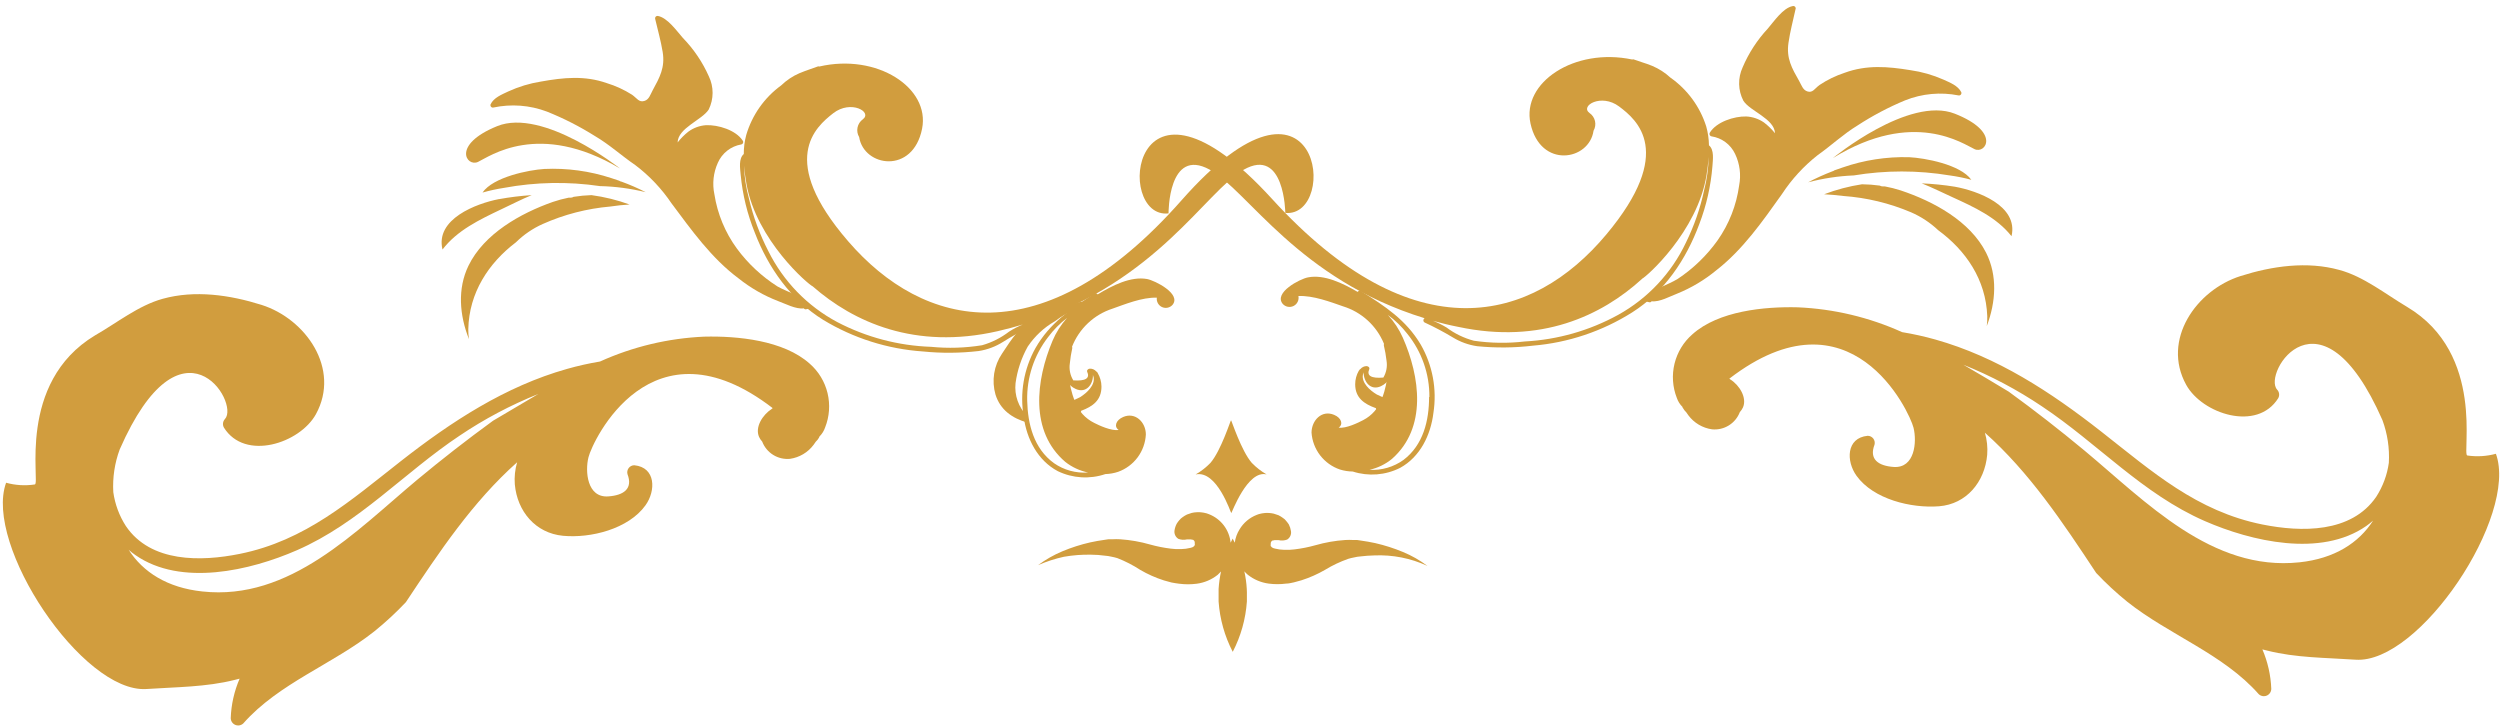 <svg width="410" height="119" viewBox="0 0 410 119" fill="none" xmlns="http://www.w3.org/2000/svg">
<path d="M204.47 96.57C204.415 95.604 204.281 94.644 204.07 93.7C204.248 93.899 204.438 94.086 204.64 94.26C205.629 95.043 206.81 95.543 208.06 95.71C209.013 95.835 209.978 95.835 210.93 95.71C211.37 95.71 211.77 95.59 212.19 95.51L213.43 95.17C214.789 94.737 216.097 94.157 217.33 93.44C218.525 92.713 219.791 92.114 221.11 91.65C221.43 91.53 221.75 91.5 222.11 91.41L222.6 91.31L223.15 91.25C223.88 91.15 224.62 91.12 225.37 91.09C228.376 90.956 231.37 91.546 234.1 92.81C232.867 91.886 231.524 91.12 230.1 90.53C228.624 89.916 227.099 89.428 225.54 89.07C224.75 88.91 223.96 88.75 223.16 88.65L222.57 88.56H221.92C221.487 88.535 221.053 88.535 220.62 88.56C218.961 88.672 217.318 88.961 215.72 89.42C214.599 89.734 213.456 89.961 212.3 90.1L211.48 90.17C211.19 90.17 210.89 90.17 210.6 90.17C210.094 90.16 209.591 90.093 209.1 89.97C208.88 89.936 208.672 89.842 208.5 89.7V89.7C208.5 89.7 208.5 89.64 208.5 89.62C208.5 89.6 208.5 89.62 208.5 89.62C208.48 89.619 208.46 89.614 208.442 89.603C208.425 89.593 208.41 89.578 208.4 89.56C208.377 89.458 208.377 89.352 208.4 89.25C208.4 89.25 208.4 89.19 208.4 89.1C208.404 89.022 208.425 88.946 208.461 88.877C208.498 88.808 208.548 88.748 208.61 88.7L208.69 88.64H208.79C208.871 88.612 208.955 88.592 209.04 88.58C209.22 88.58 209.44 88.58 209.67 88.58C210.142 88.694 210.637 88.663 211.09 88.49C211.319 88.348 211.502 88.141 211.614 87.895C211.726 87.65 211.763 87.376 211.72 87.11C211.664 86.727 211.546 86.355 211.37 86.01C211.24 85.811 211.096 85.62 210.94 85.44L210.69 85.16L210.37 84.92C210.152 84.761 209.921 84.621 209.68 84.5C209.425 84.4 209.165 84.313 208.9 84.24C208.428 84.134 207.943 84.097 207.46 84.13C207.122 84.158 206.787 84.219 206.46 84.31L206.1 84.44C204.927 84.897 203.939 85.731 203.29 86.81C202.874 87.476 202.605 88.222 202.5 89C202.29 88.57 202.16 88.33 202.16 88.33C202.16 88.33 202.02 88.57 201.82 89C201.717 87.966 201.329 86.981 200.698 86.154C200.068 85.328 199.22 84.693 198.25 84.32L197.89 84.19C197.564 84.098 197.229 84.037 196.89 84.01C196.661 83.99 196.43 83.99 196.2 84.01C195.944 84.023 195.69 84.06 195.44 84.12C195.179 84.192 194.922 84.278 194.67 84.38C194.425 84.498 194.19 84.639 193.97 84.8C193.86 84.88 193.75 84.96 193.66 85.04L193.4 85.32C193.244 85.498 193.104 85.688 192.98 85.89C192.798 86.233 192.676 86.605 192.62 86.99C192.578 87.257 192.615 87.53 192.727 87.775C192.839 88.021 193.021 88.228 193.25 88.37C193.704 88.543 194.199 88.574 194.67 88.46C194.9 88.46 195.13 88.46 195.3 88.46C195.388 88.473 195.475 88.493 195.56 88.52H195.65L195.74 88.58C195.803 88.626 195.854 88.686 195.889 88.756C195.923 88.825 195.941 88.902 195.94 88.98C195.94 89.07 195.94 89.13 195.94 89.13C195.959 89.233 195.959 89.338 195.94 89.44C195.928 89.458 195.911 89.473 195.892 89.483C195.873 89.493 195.852 89.499 195.83 89.5V89.5V89.58C195.66 89.725 195.452 89.819 195.23 89.85C194.739 89.974 194.236 90.041 193.73 90.05C193.45 90.05 193.14 90.05 192.85 90.05L192.03 89.98C190.875 89.84 189.731 89.613 188.61 89.3C187.012 88.84 185.37 88.552 183.71 88.44C183.277 88.415 182.843 88.415 182.41 88.44H181.77L181.17 88.53C180.37 88.63 179.58 88.79 178.8 88.95C177.241 89.305 175.715 89.793 174.24 90.41C172.818 91.003 171.475 91.769 170.24 92.69C171.605 92.091 173.025 91.629 174.48 91.31C175.962 91.05 177.466 90.936 178.97 90.97C179.72 90.97 180.46 91.03 181.19 91.13L181.74 91.19L182.24 91.29C182.578 91.352 182.911 91.432 183.24 91.53C184.557 92.042 185.817 92.689 187 93.46C188.229 94.179 189.533 94.759 190.89 95.19L192.13 95.53C192.55 95.61 192.96 95.68 193.39 95.73C194.346 95.855 195.314 95.855 196.27 95.73C197.52 95.564 198.702 95.062 199.69 94.28C199.887 94.103 200.074 93.917 200.25 93.72C200.044 94.665 199.911 95.625 199.85 96.59C199.85 96.94 199.85 97.29 199.85 97.65C199.85 98.01 199.85 98.34 199.85 98.65C200.052 101.53 200.842 104.337 202.17 106.9C203.498 104.337 204.288 101.53 204.49 98.65C204.49 98.31 204.49 97.97 204.49 97.65C204.49 97.33 204.5 96.92 204.47 96.57Z" fill="#D19D3E"/>
<path d="M207.73 77.81C206.837 77.295 206.019 76.659 205.3 75.92C203.56 73.92 201.97 68.92 201.89 68.92C201.81 68.92 200.24 73.92 198.51 75.92C197.792 76.66 196.974 77.296 196.08 77.81C199.59 77.05 201.85 84.15 201.93 84.15C202.01 84.15 204.59 77 207.73 77.81Z" fill="#D19D3E"/>
<path d="M325.83 53.47C325.9 52.933 325.927 52.391 325.91 51.85C325.69 45.85 322.39 41.07 317.86 37.75C316.561 36.523 315.059 35.531 313.42 34.82C309.887 33.318 306.129 32.412 302.3 32.14C301.24 32.01 300.19 31.91 299.15 31.86C301.159 31.095 303.244 30.545 305.37 30.22C306.347 30.232 307.322 30.306 308.29 30.44C308.434 30.529 308.601 30.574 308.77 30.57C308.88 30.57 308.99 30.57 309.11 30.57C309.993 30.733 310.865 30.954 311.72 31.23C317.05 33.01 323.08 36.23 325.72 41.45C327.61 45.2 327.33 49.54 325.83 53.47ZM329.89 38.74C327.44 35.64 323.75 33.96 320.16 32.32C318.52 31.57 316.85 30.74 315.16 30.07C316.979 30.147 318.792 30.331 320.59 30.62C324.24 31.28 331.06 33.7 329.89 38.74V38.74ZM300.89 27.92C301.31 27.76 301.74 27.61 302.18 27.47C305.691 26.252 309.394 25.679 313.11 25.78C315.64 25.91 321.5 26.96 323.3 29.49C322.133 29.173 320.947 28.933 319.75 28.77C314.542 27.905 309.227 27.905 304.02 28.77C301.489 28.873 298.978 29.252 296.53 29.9C297.826 29.217 299.161 28.613 300.53 28.09C300.653 28.065 300.768 28.006 300.86 27.92H300.89Z" fill="#D19D3E"/>
<path d="M285.91 16.52C287 18.24 291 19.46 291.1 21.85C290.575 21.198 289.974 20.611 289.31 20.1C288.449 19.5 287.438 19.154 286.39 19.1C284.39 19.05 281.53 19.99 280.44 21.71C280.398 21.765 280.371 21.83 280.36 21.898C280.35 21.966 280.357 22.036 280.381 22.101C280.405 22.166 280.445 22.224 280.497 22.269C280.55 22.314 280.612 22.346 280.68 22.36C281.515 22.485 282.306 22.814 282.983 23.318C283.66 23.822 284.202 24.486 284.56 25.25C285.326 26.855 285.557 28.664 285.22 30.41C284.78 33.649 283.57 36.736 281.69 39.41C279.911 41.908 277.687 44.057 275.13 45.75C273.37 46.82 271.27 47.27 269.86 48.84C269.818 48.895 269.79 48.959 269.78 49.028C269.77 49.096 269.778 49.166 269.803 49.231C269.829 49.295 269.87 49.352 269.924 49.396C269.978 49.44 270.042 49.469 270.11 49.48L270.49 49.57C270.561 49.588 270.635 49.582 270.702 49.553C270.769 49.524 270.825 49.474 270.86 49.41C272.18 49.57 273.92 48.58 275.04 48.16C277.37 47.217 279.542 45.922 281.48 44.32C285.84 40.93 289.04 36.32 292.24 31.83C293.831 29.4 295.807 27.245 298.09 25.45C300.33 23.87 302.28 22.01 304.63 20.58C307.098 18.971 309.709 17.591 312.43 16.46C315.217 15.346 318.267 15.065 321.21 15.65C321.279 15.661 321.349 15.654 321.414 15.63C321.479 15.605 321.537 15.564 321.581 15.511C321.626 15.457 321.655 15.393 321.668 15.324C321.68 15.256 321.674 15.185 321.65 15.12C321.1 14.03 319.78 13.54 318.71 13.05C316.992 12.293 315.179 11.775 313.32 11.51C309.59 10.9 306.12 10.61 302.51 11.94C301.056 12.418 299.673 13.091 298.4 13.94C297.61 14.51 297.28 15.29 296.4 14.99C295.67 14.75 295.46 13.99 295.08 13.32C293.86 11.17 292.94 9.58 293.31 7.02C293.58 5.14 294.06 3.39 294.46 1.54C294.492 1.472 294.503 1.397 294.493 1.323C294.483 1.249 294.452 1.179 294.403 1.122C294.355 1.065 294.291 1.024 294.22 1.002C294.148 0.98 294.072 0.98 294 1C292.4 1.3 290.9 3.56 289.92 4.69C288.183 6.553 286.785 8.705 285.79 11.05C285.393 11.911 285.197 12.851 285.217 13.799C285.238 14.747 285.475 15.678 285.91 16.52Z" fill="#D19D3E"/>
<path d="M210.37 49.84C210.588 50.084 210.88 50.249 211.202 50.309C211.523 50.37 211.856 50.324 212.148 50.177C212.44 50.031 212.676 49.792 212.819 49.498C212.962 49.204 213.005 48.871 212.94 48.55C215.34 48.43 218.28 49.55 220.26 50.24C221.758 50.702 223.135 51.489 224.293 52.546C225.451 53.602 226.362 54.901 226.96 56.35C227.884 59.298 227.771 62.475 226.64 65.35C226.104 66.892 224.993 68.168 223.54 68.91C222.8 69.3 220.73 70.32 219.54 70.13C220.34 69.59 219.99 68.52 218.78 68.03C216.78 67.19 215.11 68.93 215.09 70.94C215.181 72.297 215.673 73.597 216.502 74.676C217.332 75.754 218.462 76.563 219.75 77C220.43 77.211 221.138 77.322 221.85 77.33C224.425 78.163 227.226 77.944 229.64 76.72C232.92 74.91 234.64 71.33 235.08 67.72C235.682 63.855 234.948 59.901 233 56.51C230.58 52.44 227.16 50.25 223.24 47.76C223.147 47.698 223.033 47.675 222.922 47.695C222.812 47.716 222.714 47.778 222.65 47.87C220.24 46.47 217.18 44.96 214.51 45.49C213.18 45.74 208.84 48 210.37 49.84ZM234.37 65.11C234.37 68.97 233.42 72.97 230.17 75.43C228.55 76.594 226.58 77.165 224.59 77.05C225.943 76.751 227.207 76.137 228.28 75.26C234.08 70.15 232.88 61.76 230.06 55.37C229.452 54.004 228.625 52.748 227.61 51.65C228.822 52.532 229.903 53.583 230.82 54.77C233.178 57.698 234.45 61.351 234.42 65.11H234.37Z" fill="#D19D3E"/>
<path d="M191.64 35C191.64 35 191.56 24.09 198.37 27.81C204.64 31.25 212.9 45.81 233.64 52.19C233.577 52.225 233.525 52.275 233.489 52.337C233.453 52.398 233.434 52.469 233.434 52.54C233.434 52.611 233.453 52.682 233.489 52.743C233.525 52.805 233.577 52.855 233.64 52.89C235.227 53.621 236.773 54.439 238.27 55.34C239.491 56.087 240.853 56.577 242.27 56.78C245.304 57.08 248.362 57.05 251.39 56.69C257.18 56.207 262.768 54.334 267.68 51.23C272.94 47.9 276.53 42.56 278.68 36.76C279.851 33.706 280.578 30.5 280.84 27.24C280.91 26.18 281.16 24.58 280.27 23.83C280.254 22.782 280.102 21.74 279.82 20.73C278.794 17.491 276.731 14.68 273.95 12.73C273.071 11.915 272.056 11.262 270.95 10.8C270.41 10.58 269.88 10.39 269.35 10.23C268.82 10.07 268.43 9.89 267.97 9.76C267.927 9.736 267.879 9.724 267.83 9.724C267.781 9.724 267.733 9.736 267.69 9.76C258.2 7.76 249.54 13.54 251 20.25C252.63 27.73 260.65 26.35 261.34 21.44C261.616 20.963 261.703 20.4 261.582 19.863C261.462 19.325 261.143 18.853 260.69 18.54C259.05 17.36 262.61 15.27 265.53 17.46C268.45 19.65 274.79 24.9 263.43 38.46C251.36 52.9 231.91 58.16 208.63 32.64C185.35 7.12 182.72 36 191.64 35ZM269.29 45.72C269.94 45.46 278.36 38.05 279.87 28.72C280.02 27.77 280.15 26.72 280.22 25.72C280.19 27.546 279.945 29.362 279.49 31.13C278.853 34.13 277.846 37.039 276.49 39.79C274.119 44.8 270.237 48.941 265.39 51.63C260.675 54.224 255.434 55.718 250.06 56C247.283 56.325 244.476 56.285 241.71 55.88C240.092 55.449 238.571 54.713 237.23 53.71C236.52 53.28 235.774 52.912 235 52.61C236.34 52.99 237.73 53.33 239.17 53.61C252.71 56.5 262.68 51.77 269.29 45.74V45.72Z" fill="#D19D3E"/>
<path d="M222.84 60.81C222.454 61.483 222.251 62.245 222.25 63.02C222.25 65.25 223.73 66.26 225.65 66.94C225.652 67.01 225.676 67.079 225.719 67.135C225.762 67.19 225.822 67.231 225.89 67.25C226.76 67.59 228.72 66.61 227.81 65.55C227.64 65.36 227.27 65.33 227.06 65.25C226.63 65.1 226.21 64.89 225.8 64.7C224.63 64.01 223.27 62.77 223.52 61.44C223.546 61.31 223.583 61.183 223.63 61.06V61.06C223.63 62.58 224.76 64.13 226.47 63.34C229.1 62.13 228.19 58.71 227.77 56.55C227.67 56.04 226.86 56.12 226.95 56.64C227.147 57.464 227.294 58.299 227.39 59.14C227.55 60.099 227.366 61.084 226.87 61.92C224.87 62.09 224.08 61.62 224.57 60.52C224.65 60.23 224.35 60.05 224.11 60.04C223.919 60.045 223.731 60.09 223.558 60.172C223.386 60.255 223.233 60.374 223.11 60.52C223.018 60.561 222.946 60.636 222.91 60.73C222.882 60.753 222.859 60.78 222.84 60.81V60.81Z" fill="#D19D3E"/>
<path d="M300.6 25.92C300.6 25.92 313.06 15.67 320.6 18.65C328.14 21.63 325.66 25.28 323.85 24.47C322.04 23.66 313.85 17.77 300.6 25.92Z" fill="#D19D3E"/>
<path d="M76.83 43.58C79.37 38.35 85.34 34.99 90.65 33.12C91.5 32.829 92.369 32.596 93.25 32.42C93.36 32.42 93.47 32.42 93.59 32.42C93.76 32.419 93.926 32.371 94.07 32.28C95.04 32.124 96.019 32.031 97 32C99.133 32.288 101.228 32.804 103.25 33.54C102.197 33.6 101.147 33.71 100.1 33.87C96.266 34.202 92.515 35.172 89 36.74C87.37 37.471 85.883 38.486 84.61 39.74C80.14 43.13 76.92 48 76.8 54C76.794 54.542 76.831 55.084 76.91 55.62C75.35 51.69 75 47.35 76.83 43.58ZM81.83 32.66C83.606 32.336 85.399 32.116 87.2 32C85.51 32.69 83.86 33.56 82.2 34.33C78.63 36.03 74.98 37.77 72.57 40.92C71.35 35.91 78.13 33.38 81.79 32.66H81.83ZM101.9 29.78C103.269 30.276 104.605 30.857 105.9 31.52C103.441 30.914 100.922 30.579 98.39 30.52C93.167 29.75 87.852 29.848 82.66 30.81C81.469 30.995 80.29 31.253 79.13 31.58C80.89 29.02 86.73 27.87 89.26 27.71C92.988 27.537 96.715 28.045 100.26 29.21C100.7 29.34 101.13 29.49 101.55 29.64C101.644 29.706 101.749 29.754 101.86 29.78H101.9Z" fill="#D19D3E"/>
<path d="M116.25 12.52C115.214 10.19 113.776 8.06 112 6.23C111 5.11 109.47 2.88 107.86 2.61C107.8 2.604 107.739 2.613 107.683 2.634C107.627 2.656 107.576 2.691 107.535 2.735C107.495 2.78 107.465 2.833 107.448 2.891C107.432 2.95 107.429 3.011 107.44 3.07C107.87 4.91 108.37 6.65 108.68 8.53C109.09 11.08 108.2 12.68 107.01 14.86C106.65 15.53 106.45 16.3 105.72 16.54C104.8 16.86 104.45 16.09 103.66 15.54C102.369 14.72 100.973 14.077 99.51 13.63C95.89 12.36 92.42 12.71 88.7 13.38C86.851 13.674 85.051 14.219 83.35 15C82.29 15.51 80.98 16 80.45 17.12C80.429 17.185 80.424 17.254 80.438 17.321C80.451 17.388 80.481 17.451 80.525 17.503C80.569 17.555 80.626 17.595 80.69 17.619C80.754 17.643 80.823 17.65 80.89 17.64C83.826 17.011 86.881 17.24 89.69 18.3C92.425 19.393 95.056 20.732 97.55 22.3C99.93 23.69 101.92 25.53 104.18 27.07C106.496 28.821 108.506 30.943 110.13 33.35C113.4 37.73 116.68 42.35 121.13 45.66C123.096 47.23 125.291 48.488 127.64 49.39C128.76 49.79 130.52 50.75 131.83 50.57C131.869 50.633 131.926 50.681 131.995 50.708C132.064 50.736 132.139 50.74 132.21 50.72L132.59 50.63C132.658 50.617 132.722 50.586 132.775 50.54C132.828 50.495 132.868 50.436 132.891 50.371C132.914 50.305 132.92 50.234 132.907 50.166C132.895 50.097 132.865 50.033 132.82 49.98C131.39 48.44 129.29 47.98 127.51 46.98C124.921 45.333 122.66 43.221 120.84 40.75C118.922 38.122 117.661 35.074 117.16 31.86C116.793 30.12 116.993 28.308 117.73 26.69C118.07 25.912 118.598 25.231 119.267 24.707C119.935 24.183 120.723 23.834 121.56 23.69C121.628 23.677 121.692 23.646 121.745 23.6C121.798 23.555 121.838 23.496 121.861 23.431C121.884 23.365 121.89 23.294 121.877 23.226C121.865 23.157 121.835 23.093 121.79 23.04C120.67 21.34 117.79 20.45 115.79 20.53C114.743 20.603 113.738 20.97 112.89 21.59C112.235 22.108 111.644 22.702 111.13 23.36C111.19 20.98 115.13 19.69 116.23 17.96C116.645 17.114 116.863 16.185 116.866 15.242C116.87 14.3 116.659 13.369 116.25 12.52V12.52Z" fill="#D19D3E"/>
<path d="M188.12 45.76C185.44 45.28 182.41 46.83 180.02 48.28C179.955 48.188 179.857 48.126 179.747 48.105C179.637 48.084 179.523 48.108 179.43 48.17C175.56 50.73 172.17 52.97 169.82 57.08C167.901 60.511 167.219 64.497 167.89 68.37C168.37 71.96 170.16 75.51 173.48 77.27C175.916 78.446 178.717 78.619 181.28 77.75C181.991 77.728 182.695 77.603 183.37 77.38C184.649 76.922 185.763 76.095 186.573 75.004C187.383 73.913 187.851 72.607 187.92 71.25C187.92 69.25 186.19 67.52 184.19 68.39C182.99 68.91 182.66 69.98 183.46 70.51C182.28 70.72 180.19 69.74 179.46 69.36C177.991 68.644 176.858 67.385 176.3 65.85C175.115 62.993 174.946 59.817 175.82 56.85C176.393 55.391 177.282 54.076 178.423 53.001C179.564 51.925 180.929 51.116 182.42 50.63C184.42 49.93 187.31 48.73 189.72 48.82C189.679 49.133 189.739 49.452 189.892 49.729C190.045 50.005 190.282 50.226 190.57 50.358C190.857 50.49 191.179 50.526 191.489 50.462C191.798 50.397 192.079 50.236 192.29 50C193.79 48.2 189.41 46 188.12 45.76ZM171.87 55.31C172.759 54.111 173.813 53.044 175 52.14C174 53.252 173.192 54.523 172.61 55.9C169.9 62.34 168.83 70.74 174.72 75.76C175.81 76.615 177.083 77.207 178.44 77.49C176.452 77.636 174.474 77.092 172.84 75.95C169.54 73.55 168.55 69.56 168.46 65.7C168.37 61.948 169.574 58.279 171.87 55.31V55.31Z" fill="#D19D3E"/>
<path d="M193.79 32.83C170.94 58.74 151.41 53.83 139.1 39.57C127.52 26.18 133.76 20.82 136.65 18.57C139.54 16.32 143.13 18.36 141.5 19.57C141.055 19.892 140.746 20.37 140.635 20.908C140.524 21.447 140.618 22.008 140.9 22.48C141.68 27.38 149.72 28.63 151.22 21.12C152.57 14.38 143.81 8.71 134.36 10.91C134.318 10.89 134.272 10.879 134.225 10.879C134.178 10.879 134.132 10.89 134.09 10.91C133.62 11.06 133.17 11.23 132.71 11.4C132.25 11.57 131.65 11.77 131.12 12C130.007 12.479 128.991 13.157 128.12 14C125.358 16.007 123.34 18.873 122.38 22.15C122.11 23.164 121.975 24.21 121.98 25.26C121.1 26.02 121.38 27.62 121.47 28.67C121.78 31.929 122.561 35.126 123.79 38.16C126 43.92 129.68 49.16 134.99 52.45C139.956 55.466 145.573 57.246 151.37 57.64C154.407 57.947 157.468 57.923 160.5 57.57C161.923 57.351 163.285 56.841 164.5 56.07C165.981 55.138 167.514 54.29 169.09 53.53C169.153 53.497 169.206 53.447 169.242 53.386C169.279 53.326 169.298 53.256 169.298 53.185C169.298 53.114 169.279 53.044 169.242 52.984C169.206 52.923 169.153 52.873 169.09 52.84C189.72 46.14 197.73 31.41 203.95 27.84C210.69 24.01 210.79 34.92 210.79 34.92C219.71 35.73 216.64 6.93 193.79 32.83ZM163.59 54.32C165.03 53.99 166.41 53.62 167.74 53.22C166.96 53.538 166.21 53.927 165.5 54.38C164.176 55.401 162.669 56.162 161.06 56.62C158.3 57.067 155.493 57.154 152.71 56.88C147.345 56.699 142.089 55.315 137.33 52.83C132.43 50.221 128.468 46.144 126 41.17C124.593 38.445 123.528 35.556 122.83 32.57C122.346 30.805 122.071 28.989 122.01 27.16C122.1 28.16 122.25 29.16 122.42 30.16C124.07 39.43 132.62 46.71 133.28 46.96C140 52.84 150.07 57.4 163.59 54.32V54.32Z" fill="#D19D3E"/>
<path d="M178.87 50.71C178.511 50.469 178.079 50.363 177.65 50.41C177.596 50.452 177.535 50.482 177.47 50.5C177.236 50.543 176.998 50.566 176.76 50.57C175.415 51.101 174.15 51.814 173 52.69C171.216 53.711 169.693 55.132 168.55 56.84C167.514 58.697 166.835 60.733 166.55 62.84C166.445 63.818 166.56 64.807 166.887 65.734C167.214 66.662 167.745 67.504 168.44 68.2C168.38 68.561 168.38 68.929 168.44 69.29V69.29C166.01 68.59 164.05 67.23 163.26 64.71C162.935 63.582 162.862 62.395 163.047 61.236C163.232 60.076 163.67 58.971 164.33 58C165.81 55.71 167.57 53.12 169.97 51.71C171.224 50.996 172.57 50.458 173.97 50.11C174.705 49.939 175.456 49.849 176.21 49.84C176.698 49.582 177.245 49.458 177.796 49.479C178.347 49.5 178.883 49.666 179.35 49.96C179.79 50.33 179.32 51 178.87 50.71Z" fill="#D19D3E"/>
<path d="M180 61.13C179.961 61.035 179.885 60.959 179.79 60.92C179.661 60.769 179.5 60.649 179.318 60.569C179.136 60.489 178.939 60.452 178.74 60.46C178.51 60.46 178.21 60.66 178.29 60.95C178.8 62.04 178.04 62.52 176.02 62.38C175.512 61.551 175.311 60.572 175.45 59.61C175.534 58.766 175.667 57.928 175.85 57.1C175.93 56.58 175.12 56.51 175.02 57.03C174.65 59.2 173.79 62.63 176.44 63.8C178.16 64.56 179.31 62.99 179.24 61.46C179.24 61.58 179.32 61.71 179.35 61.84C179.62 63.16 178.28 64.42 177.13 65.14C176.71 65.34 176.3 65.54 175.88 65.71C175.67 65.79 175.29 65.83 175.13 66.02C174.23 67.09 176.21 68.02 177.08 67.69C177.147 67.667 177.205 67.624 177.246 67.567C177.287 67.509 177.31 67.441 177.31 67.37C179.22 66.66 180.66 65.63 180.64 63.37C180.629 62.595 180.416 61.837 180.02 61.17L180 61.13Z" fill="#D19D3E"/>
<path d="M101.68 27.63C101.68 27.63 89.05 17.63 81.53 20.69C74.01 23.75 76.53 27.41 78.38 26.56C80.23 25.71 88.29 19.69 101.68 27.63Z" fill="#D19D3E"/>
<path d="M275 65.26C275.19 65.819 275.508 66.326 275.93 66.74C275.93 66.81 275.93 66.87 276.01 66.93C276.153 67.186 276.335 67.419 276.55 67.62C276.65 67.78 276.77 67.95 276.9 68.12C277.362 68.738 277.942 69.258 278.606 69.651C279.271 70.044 280.006 70.302 280.77 70.41C281.734 70.505 282.702 70.28 283.526 69.77C284.35 69.261 284.984 68.495 285.33 67.59C285.543 67.359 285.719 67.096 285.85 66.81C286.53 65.25 285.3 63.18 283.76 62.22L283.61 62.1C303.54 46.77 313.16 67.5 313.82 70.15C314.39 72.46 314.05 76.82 310.56 76.58C308.01 76.4 306.51 75.3 307.42 72.93C307.466 72.758 307.472 72.578 307.437 72.404C307.402 72.229 307.328 72.065 307.22 71.924C307.111 71.783 306.972 71.668 306.813 71.59C306.653 71.511 306.478 71.47 306.3 71.47C302.76 71.81 302.75 75.64 304.47 78.03C307.26 81.9 313.47 83.38 317.99 83.03C322.51 82.68 325.5 79.03 325.9 74.59C325.995 73.367 325.866 72.137 325.52 70.96C332.84 77.48 338.27 85.63 343.77 93.96C345.37 95.658 347.084 97.245 348.9 98.71C355.75 104.14 364.6 107.24 370.43 113.84C370.601 114.003 370.817 114.112 371.049 114.155C371.282 114.198 371.522 114.172 371.74 114.081C371.958 113.99 372.145 113.838 372.279 113.642C372.412 113.447 372.485 113.217 372.49 112.98C372.408 110.748 371.913 108.551 371.03 106.5L371.83 106.7C376.51 107.89 381.48 107.86 386.33 108.19C396.8 108.9 413.01 84.61 409.33 74.42C407.802 74.835 406.206 74.93 404.64 74.7C403.69 74.61 407.7 58.03 394.76 50.33C391.24 48.24 387.62 45.33 383.65 44.27C378.38 42.81 372.65 43.62 367.46 45.27C360.2 47.56 354.46 55.73 358.54 63.12C361.18 67.89 370.18 70.84 373.63 65.3C373.753 65.078 373.802 64.822 373.77 64.57C373.737 64.319 373.625 64.084 373.45 63.9C370.98 61.22 380.58 45.82 390.72 68.9C391.546 71.137 391.904 73.519 391.77 75.9C391.494 77.881 390.791 79.778 389.71 81.46C385.62 87.46 377.39 87.29 371.05 86.02C360.25 83.85 352.97 77.34 344.63 70.8C336.29 64.26 327.54 58.54 317.39 55.68C315.597 55.176 313.777 54.773 311.94 54.47C306.551 52.037 300.747 50.656 294.84 50.4C289.4 50.26 281.84 50.98 277.56 54.82C276.107 56.083 275.082 57.764 274.623 59.634C274.165 61.503 274.296 63.468 275 65.26V65.26ZM322 59.82C326.525 61.638 330.845 63.927 334.89 66.65C344.07 72.76 351.36 80.99 361.6 85.46C369.22 88.78 380.6 91.46 388.06 86.27C388.451 85.993 388.828 85.695 389.19 85.38C386.84 89.04 382.86 91.61 377.11 92.22C362.74 93.75 351.93 82.28 341.84 73.88C337.84 70.56 333.7 67.33 329.43 64.23C326.977 62.743 324.5 61.273 322 59.82V59.82Z" fill="#D19D3E"/>
<path d="M132.79 59.64C128.5 55.8 120.95 55.08 115.51 55.21C109.599 55.466 103.791 56.851 98.4 59.29C96.579 59.592 94.776 59.996 93 60.5C82.86 63.36 74 69.16 65.76 75.61C57.52 82.06 50.1 88.67 39.3 90.84C33 92.11 24.73 92.31 20.64 86.27C19.559 84.588 18.856 82.691 18.58 80.71C18.447 78.329 18.804 75.947 19.63 73.71C29.77 50.59 39.37 65.98 36.9 68.71C36.722 68.894 36.609 69.131 36.576 69.385C36.544 69.639 36.594 69.897 36.72 70.12C40.17 75.66 49.17 72.71 51.81 67.93C55.89 60.48 50.15 52.3 42.89 50C37.68 48.36 31.97 47.54 26.69 49C22.69 50.1 19.11 53 15.59 55C2.65 62.78 6.66 79.36 5.71 79.45C4.138 79.689 2.533 79.593 1 79.17C-2.69 89.36 13.52 113.66 24 113C28.85 112.67 33.82 112.69 38.5 111.5L39.3 111.3C38.412 113.353 37.916 115.554 37.84 117.79C37.847 118.026 37.921 118.254 38.055 118.448C38.189 118.642 38.376 118.794 38.594 118.883C38.812 118.973 39.051 118.998 39.283 118.955C39.515 118.912 39.729 118.802 39.9 118.64C45.72 112.04 54.58 108.95 61.43 103.51C63.244 102.043 64.958 100.456 66.56 98.76C72.06 90.48 77.49 82.33 84.81 75.81C84.464 76.987 84.335 78.217 84.43 79.44C84.83 83.86 87.82 87.44 92.34 87.87C96.86 88.3 103.07 86.76 105.86 82.87C107.58 80.48 107.57 76.65 104.02 76.3C103.842 76.301 103.666 76.343 103.507 76.423C103.348 76.503 103.209 76.619 103.102 76.761C102.995 76.903 102.922 77.068 102.888 77.243C102.855 77.418 102.862 77.598 102.91 77.77C103.82 80.13 102.32 81.23 99.76 81.41C96.27 81.66 95.93 77.29 96.51 74.99C97.17 72.33 106.79 51.61 126.72 66.93L126.57 67.06C125.03 68.06 123.8 70.06 124.48 71.64C124.608 71.927 124.784 72.191 125 72.42C125.345 73.324 125.977 74.09 126.799 74.601C127.62 75.112 128.587 75.34 129.55 75.25C130.316 75.141 131.054 74.882 131.72 74.487C132.386 74.093 132.967 73.57 133.43 72.95C133.556 72.79 133.673 72.623 133.78 72.45C133.994 72.252 134.176 72.023 134.32 71.77C134.32 71.71 134.37 71.64 134.4 71.58C134.816 71.164 135.131 70.657 135.32 70.1C136.032 68.309 136.17 66.341 135.717 64.468C135.264 62.595 134.241 60.908 132.79 59.64V59.64ZM80.86 69C76.59 72.11 72.44 75.34 68.45 78.66C58.36 87.09 47.54 98.57 33.18 97C27.43 96.39 23.44 93.82 21.1 90.16C21.454 90.484 21.832 90.781 22.23 91.05C29.7 96.24 41.07 93.57 48.69 90.24C58.93 85.77 66.22 77.55 75.39 71.44C79.437 68.715 83.761 66.426 88.29 64.61C85.8 66.08 83.32 67.54 80.86 69Z" fill="#D19D3E"/>
</svg>
